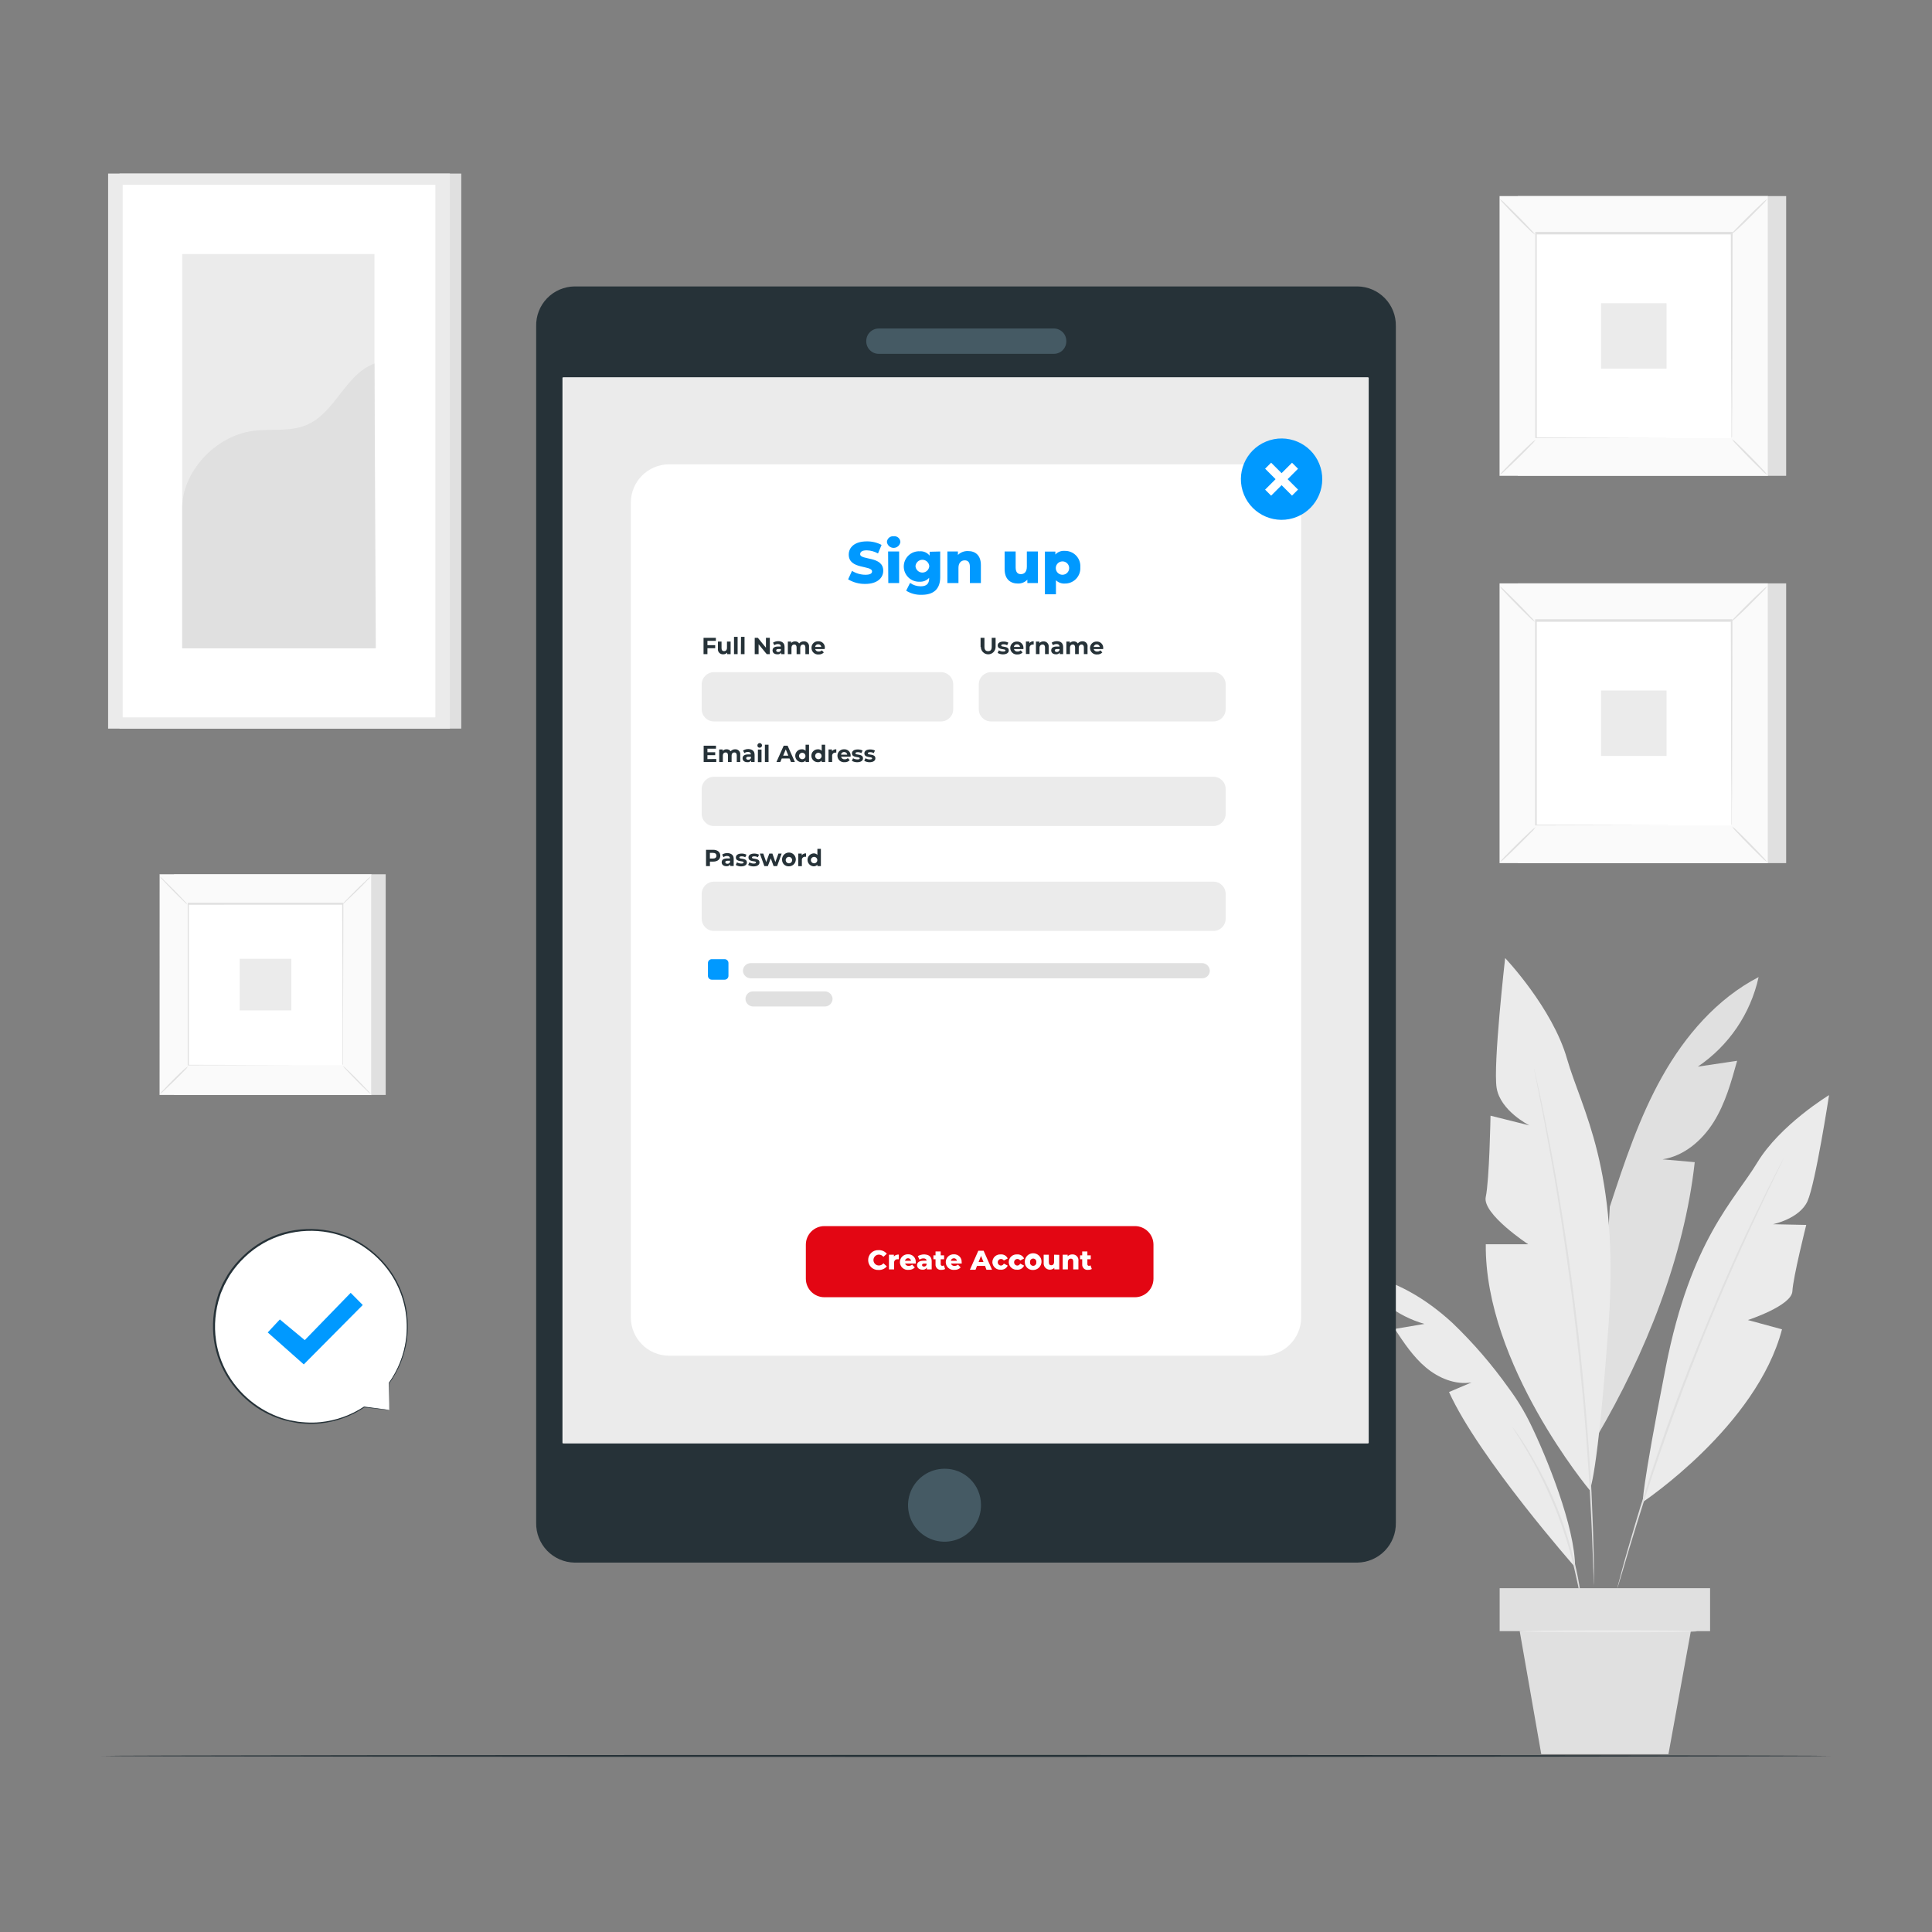 <?xml version="1.0" encoding="UTF-8"?>
<svg id="a" data-name="Layer 1" xmlns="http://www.w3.org/2000/svg" viewBox="0 0 566.929 566.929">
  <rect x="0" y="0" width="566.929" height="566.929" fill="#808080" stroke="none"/>
  <defs>
    <style>
      .b {
        fill: #e30613;
      }

      .b, .c, .d, .e, .f, .g, .h, .i {
        stroke-width: 0px;
      }

      .c {
        fill: #e0e0e0;
      }

      .d {
        fill: #fff;
      }

      .e {
        fill: #09f;
      }

      .f {
        fill: #fafafa;
      }

      .g {
        fill: #263238;
      }

      .h {
        fill: #ebebeb;
      }

      .i {
        fill: #455a64;
      }
    </style>
  </defs>
  <path class="c" d="M524.133,57.538h-78.748v82.088h78.748V57.538Z"/>
  <path class="f" d="M518.797,57.538h-78.748v82.088h78.748V57.538Z"/>
  <path class="c" d="M518.821,139.65h-78.794V57.561h78.794v82.089ZM440.072,139.65h78.668V57.561h-78.668v82.089Z"/>
  <path class="d" d="M508.217,68.563h-57.576v60.016h57.576v-60.016Z"/>
  <path class="c" d="M450.641,128.99c-.407.606-.885,1.161-1.425,1.653-.923.969-2.212,2.28-3.66,3.706-1.448,1.425-2.782,2.702-3.762,3.602-.493.53-1.052.994-1.665,1.38.411-.597.884-1.147,1.414-1.642.923-.969,2.212-2.28,3.671-3.716,1.459-1.437,2.782-2.702,3.762-3.603.499-.524,1.058-.986,1.665-1.379Z"/>
  <path class="c" d="M508.216,128.841c.604.405,1.159.879,1.653,1.414.969.923,2.281,2.212,3.706,3.66,1.425,1.447,2.702,2.782,3.602,3.762.521.505.987,1.063,1.391,1.665-.611-.396-1.167-.872-1.653-1.414-.969-.912-2.281-2.212-3.717-3.66-1.437-1.448-2.702-2.793-3.603-3.774-.525-.493-.988-1.048-1.379-1.653Z"/>
  <path class="c" d="M508.068,68.734c.405-.598.879-1.145,1.414-1.63.912-.969,2.212-2.28,3.659-3.717,1.448-1.437,2.77-2.691,3.763-3.603.492-.53,1.052-.994,1.665-1.379-.402.587-.864,1.129-1.38,1.619-.923.969-2.28,2.28-3.671,3.717-1.39,1.437-2.793,2.702-3.773,3.614-.505.522-1.067.985-1.676,1.38Z"/>
  <path class="c" d="M450.48,68.871c-.624-.397-1.194-.873-1.698-1.414-.969-.923-2.28-2.212-3.705-3.66-1.426-1.448-2.702-2.782-3.603-3.762-.523-.502-.99-1.06-1.391-1.665.603.403,1.154.878,1.642,1.414.98.923,2.28,2.212,3.728,3.671,1.447,1.459,2.702,2.782,3.602,3.762.541.491,1.019,1.046,1.425,1.653Z"/>
  <path class="c" d="M508.068,128.59v-4.367c0-2.85,0-6.989-.068-12.233,0-10.512-.057-25.493-.103-43.427l.217.228h-57.416l.25-.262v60.027l-.217-.217,41.569.103h15.574c.091-.011.183-.011.274,0h-15.7l-41.717.114h-.217v-60.494h57.907v.217c0,17.991-.079,33.063-.103,43.564,0,5.233,0,9.348-.068,12.188v4.002c-.038.193-.1.38-.183.558Z"/>
  <path class="h" d="M489.028,88.971h-19.211v19.211h19.211v-19.211Z"/>
  <path class="c" d="M524.133,171.185h-78.748v82.088h78.748v-82.088Z"/>
  <path class="f" d="M518.797,171.185h-78.748v82.088h78.748v-82.088Z"/>
  <path class="c" d="M518.821,253.297h-78.794v-82.089h78.794v82.089ZM440.072,253.297h78.668v-82.089h-78.668v82.089Z"/>
  <path class="d" d="M508.217,182.222h-57.576v60.016h57.576v-60.016Z"/>
  <path class="c" d="M450.641,242.683c-.407.606-.885,1.161-1.425,1.653-.923.969-2.212,2.281-3.66,3.706-1.448,1.425-2.782,2.702-3.762,3.602-.499.527-1.058.994-1.665,1.391.408-.602.883-1.156,1.414-1.653.923-.969,2.212-2.281,3.671-3.717,1.459-1.437,2.782-2.702,3.762-3.603.499-.523,1.058-.986,1.665-1.379Z"/>
  <path class="c" d="M508.216,242.488c.606.407,1.161.886,1.653,1.425.969.912,2.281,2.212,3.706,3.66,1.425,1.448,2.702,2.782,3.602,3.763.527.498.994,1.057,1.391,1.664-.604-.405-1.159-.879-1.653-1.414-.969-.923-2.281-2.223-3.717-3.671-1.437-1.447-2.702-2.782-3.603-3.773-.525-.494-.988-1.049-1.379-1.653Z"/>
  <path class="c" d="M508.068,182.381c.407-.606.885-1.161,1.425-1.653.912-.969,2.212-2.28,3.66-3.716,1.447-1.437,2.77-2.691,3.762-3.592.499-.527,1.058-.993,1.665-1.39-.408.599-.881,1.15-1.414,1.641-.923.98-2.28,2.28-3.671,3.717-1.391,1.436-2.794,2.713-3.774,3.614-.493.525-1.049.988-1.653,1.38Z"/>
  <path class="c" d="M450.48,182.53c-.621-.401-1.192-.875-1.698-1.414-.969-.923-2.28-2.211-3.705-3.659-1.426-1.448-2.702-2.782-3.603-3.763-.527-.498-.993-1.057-1.391-1.664.603.403,1.154.877,1.642,1.414.98.923,2.28,2.212,3.728,3.671,1.447,1.459,2.702,2.782,3.602,3.762.539.492,1.018,1.047,1.425,1.653Z"/>
  <path class="c" d="M508.068,242.238v-4.367c0-2.851,0-6.978-.069-12.233,0-10.512-.057-25.493-.102-43.416l.217.217h-57.417l.251-.251v60.016l-.217-.217,41.569.114h14.775-14.673l-41.717.114h-.217v-60.495h57.906v.228c0,17.991-.08,33.007-.102,43.552,0,5.233,0,9.361-.069,12.188v4.013c-.022.184-.067.363-.136.536Z"/>
  <path class="h" d="M489.028,202.619h-19.211v19.211h19.211v-19.211Z"/>
  <path class="c" d="M113.177,256.546h-62.114v64.759h62.114v-64.759Z"/>
  <path class="f" d="M108.969,256.546h-62.113v64.759h62.113v-64.759Z"/>
  <path class="c" d="M109.027,321.351h-62.194v-64.828h62.194v64.828ZM46.902,321.351h62.045v-64.793h-62.079l.034,64.793Z"/>
  <path class="d" d="M100.624,265.245h-45.422v47.349h45.422v-47.349Z"/>
  <path class="c" d="M55.202,312.902c-.327.48-.71.92-1.14,1.311-.73.764-1.744,1.801-2.885,2.919-1.14,1.117-2.2,2.132-2.976,2.85-.389.416-.829.78-1.311,1.083.331-.47.713-.902,1.14-1.288.73-.776,1.71-1.848,2.85-2.988,1.14-1.14,2.2-2.132,2.964-2.839.41-.4.866-.753,1.357-1.049Z"/>
  <path class="c" d="M100.624,312.789c.473.331.909.714,1.3,1.14.764.718,1.801,1.744,2.93,2.884,1.129,1.14,2.12,2.189,2.839,2.965.426.395.808.835,1.14,1.311-.482-.32-.919-.704-1.3-1.14-.764-.718-1.801-1.744-2.93-2.884-1.129-1.14-2.132-2.201-2.85-2.976-.428-.385-.807-.822-1.129-1.3Z"/>
  <path class="c" d="M100.498,265.371c.333-.472.715-.908,1.14-1.3.73-.764,1.744-1.801,2.885-2.93,1.14-1.129,2.201-2.12,2.976-2.839.392-.428.832-.811,1.311-1.14-.325.479-.708.915-1.14,1.3-.729.764-1.744,1.802-2.896,2.93-1.152,1.129-2.201,2.132-2.976,2.851-.384.429-.821.809-1.3,1.129Z"/>
  <path class="c" d="M55.076,265.485c-.476-.328-.912-.711-1.3-1.14-.764-.718-1.801-1.744-2.93-2.884-1.129-1.141-2.121-2.189-2.839-2.965-.425-.396-.808-.835-1.14-1.311.481.322.918.705,1.3,1.14.764.729,1.801,1.756,2.93,2.896,1.129,1.14,2.132,2.201,2.85,2.976.43.379.81.812,1.129,1.288Z"/>
  <path class="c" d="M100.498,312.594c-.005-.076-.005-.152,0-.228v-12.872c0-8.289,0-20.1-.091-34.204l.182.183-45.377.011.205-.205v47.349l-.171-.171,32.801.08h11.641-11.527l-32.904.091h-.171v-47.714h45.673v.171c0,14.194-.068,26.04-.091,34.363v12.769c0,.148-.171.376-.171.376Z"/>
  <path class="h" d="M85.484,281.344h-15.152v15.152h15.152v-15.152Z"/>
  <path class="c" d="M516.049,286.714c-12.211,6.328-21.572,17.216-28.298,29.198-6.726,11.983-11.07,25.083-15.369,38.206l-3.762,67.358c14.206-24.17,25.607-52.582,28.686-80.447l-9.452-.832c6.339-.969,11.663-5.564,15.05-11.013,3.386-5.45,5.12-11.721,6.84-17.9l-11.527,1.71c9.097-6.146,15.481-15.556,17.832-26.279Z"/>
  <path class="h" d="M466.467,437.255s-30.84-36.906-30.476-72.136h12.45s-13.533-8.893-12.462-13.875c1.072-4.982,1.402-23.852,1.402-23.852l11.402,2.85s-8.54-4.264-9.612-11.025c-1.071-6.76,2.498-38.08,2.498-38.08,0,0,13.875,14.594,18.151,29.529,4.276,14.935,15.483,32.345,12.199,77.949-3.284,45.605-5.552,48.638-5.552,48.638Z"/>
  <path class="h" d="M482.096,440.733s33.394-22.255,40.816-50.656l-10.01-2.725s12.826-4.184,13.054-8.426c.228-4.241,4.07-19.484,4.07-19.484l-9.783-.205s7.798-1.562,10.148-6.761c2.348-5.199,6.328-31.125,6.328-31.125,0,0-14.354,8.699-21.058,19.781-6.704,11.082-19.53,22.643-26.85,59.982-7.319,37.339-6.715,39.619-6.715,39.619Z"/>
  <path class="c" d="M450.105,313.37c.049.124.083.255.102.388l.274,1.14c.229,1.037.559,2.508.981,4.378.421,1.869.923,4.23,1.471,6.954.547,2.725,1.14,5.792,1.812,9.223,1.323,6.841,2.713,15.027,4.15,24.125,1.436,9.098,2.77,19.143,4.013,29.643,1.243,10.501,2.144,20.659,2.862,29.848.718,9.19,1.254,17.432,1.471,24.421.171,3.477.251,6.636.331,9.395.08,2.759.148,5.153.16,7.103.011,1.95,0,3.42,0,4.481v1.14c.017.132.017.266,0,.399-.014-.133-.014-.266,0-.399,0-.297,0-.684-.057-1.14,0-1.072-.091-2.566-.16-4.492-.068-1.927-.136-4.321-.262-7.092-.125-2.771-.217-5.906-.422-9.384-.331-6.954-.878-15.232-1.585-24.41-.707-9.178-1.71-19.268-2.919-29.826-1.208-10.557-2.611-20.579-3.967-29.643-1.357-9.064-2.748-17.284-4.024-24.125-.593-3.42-1.209-6.521-1.722-9.247-.513-2.725-.969-5.051-1.368-6.966-.4-1.916-.662-3.352-.867-4.401-.091-.479-.16-.855-.217-1.141-.035-.122-.054-.249-.057-.376Z"/>
  <path class="h" d="M462.19,459.852s-28.23-32.015-36.985-51.374l6.613-2.816c-4.789.786-9.703-1.277-13.419-4.401-3.717-3.124-6.442-7.251-9.121-11.299l8.711-1.471c-7.995-2.277-14.812-7.537-19.04-14.697,10.261,1.699,19.587,7.343,27.249,14.4,6.092,5.844,11.62,12.249,16.509,19.132,2.467,3.305,4.617,6.836,6.418,10.546,4.743,9.737,13.078,30.225,13.066,41.98Z"/>
  <path class="c" d="M523.357,339.946c-.025.116-.068.227-.126.331l-.433.935-1.721,3.545c-1.505,3.078-3.649,7.547-6.237,13.1-2.587,5.552-5.598,12.188-8.812,19.621-3.216,7.434-6.59,15.677-9.965,24.388-3.375,8.711-6.385,17.102-9.03,24.741-2.645,7.639-4.88,14.605-6.693,20.454-1.812,5.849-3.238,10.591-4.184,13.886-.479,1.608-.855,2.884-1.14,3.785l-.308.981c-.028.115-.07.226-.125.331.006-.12.029-.239.068-.353.068-.251.148-.582.251-.992.239-.911.581-2.189,1.014-3.808.878-3.318,2.281-8.083,4.002-13.955,1.722-5.871,3.979-12.826,6.568-20.522,2.587-7.696,5.62-16.041,9.041-24.763,3.42-8.722,6.84-16.953,10.022-24.388,3.181-7.433,6.282-14.057,8.927-19.587,2.644-5.53,4.845-9.977,6.418-13.021l1.824-3.5c.193-.376.353-.672.479-.9.125-.228.16-.308.16-.308Z"/>
  <path class="c" d="M464.572,473.568c-.06-.19-.106-.385-.136-.581-.069-.456-.16-1.026-.274-1.699-.217-1.482-.582-3.614-1.14-6.236-.559-2.622-1.243-5.7-2.166-9.121-.923-3.421-2.121-7.092-3.546-10.911-1.425-3.82-3.022-7.354-4.56-10.535-1.54-3.18-3.056-5.963-4.401-8.265-1.345-2.303-2.474-4.15-3.295-5.393-.365-.593-.662-1.072-.912-1.459-.116-.167-.211-.346-.285-.536,0,0,.148.148.388.468l1.003,1.391c.878,1.22,2.063,3.033,3.42,5.313,1.357,2.28,2.942,5.085,4.561,8.243,1.619,3.158,3.158,6.75,4.617,10.569,1.459,3.82,2.588,7.548,3.523,10.968.935,3.42,1.585,6.544,2.041,9.19.456,2.644.764,4.777.912,6.27l.171,1.71c.061.199.088.408.079.615Z"/>
  <path class="c" d="M501.81,466.044h-61.749v12.598h61.749v-12.598Z"/>
  <path class="c" d="M445.943,478.63l6.328,36.119h37.316l6.578-36.119h-50.222Z"/>
  <path class="h" d="M498.024,478.687c0,.171-11.686.307-26.097.307s-26.086-.136-26.086-.307,11.675-.297,26.086-.297,26.097.08,26.097.297Z"/>
  <path class="c" d="M135.352,50.926H35.067v162.877h100.285V50.926Z"/>
  <path class="h" d="M132.011,50.926H31.726v162.877h100.285V50.926Z"/>
  <path class="d" d="M127.746,54.221H36.001v156.276h91.745V54.221Z"/>
  <path class="h" d="M109.881,74.537h-56.413v115.665h56.413v-115.665Z"/>
  <path class="c" d="M53.468,149.261c-.137-10.797,9.771-21.343,20.67-22.802,5.199-.718,10.729.297,15.585-1.653,8.665-3.489,11.401-14.822,20.157-18.151l.4,83.582h-56.812v-40.976Z"/>
  <path class="g" d="M537.153,515.263c0,.16-113.59.296-253.677.296s-253.699-.136-253.699-.296,113.568-.297,253.699-.297,253.677.137,253.677.297Z"/>
  <path class="g" d="M398.343,458.534h-229.757c-3.037-.054-5.928-1.311-8.038-3.496s-3.267-5.119-3.215-8.156V95.725c-.036-1.508.227-3.008.774-4.413.548-1.405,1.369-2.688,2.415-3.774,1.046-1.086,2.298-1.953,3.683-2.552,1.384-.599,2.873-.917,4.381-.936h229.757c1.505.019,2.991.336,4.374.933,1.381.597,2.632,1.461,3.678,2.543,1.046,1.082,1.867,2.361,2.417,3.762.55,1.401.816,2.898.785,4.402v351.157c.03,1.507-.237,3.004-.787,4.407-.549,1.403-1.37,2.684-2.415,3.769-1.046,1.086-2.294,1.955-3.676,2.557-1.381.602-2.869.926-4.375.952Z"/>
  <path class="i" d="M287.866,441.501c.038,2.125-.557,4.213-1.709,5.999-1.153,1.785-2.812,3.188-4.764,4.028-1.952.84-4.111,1.08-6.2.689-2.09-.391-4.015-1.395-5.532-2.884-1.517-1.489-2.556-3.396-2.985-5.478-.429-2.082-.229-4.244.576-6.212.804-1.968,2.176-3.651,3.94-4.836s3.841-1.818,5.967-1.819c1.393-.013,2.776.248,4.069.769,1.292.521,2.469,1.292,3.463,2.268.995.977,1.787,2.139,2.331,3.422.545,1.282.831,2.66.843,4.054Z"/>
  <path class="i" d="M309.311,103.831h-51.522c-.968-.018-1.89-.419-2.563-1.116-.674-.697-1.043-1.632-1.028-2.601-.015-.969.354-1.904,1.028-2.601.673-.697,1.595-1.098,2.563-1.116h51.522c.968.018,1.89.419,2.563,1.116.674.697,1.043,1.632,1.028,2.601.016.969-.354,1.904-1.028,2.601-.673.697-1.595,1.098-2.563,1.116Z"/>
  <path class="d" d="M401.421,110.763h-236.358v312.746h236.358V110.763Z"/>
  <path class="h" d="M401.637,110.763h-236.358v312.746h236.358V110.763Z"/>
  <path class="d" d="M370.57,136.256h-174.21c-6.209,0-11.242,5.033-11.242,11.241v239.083c0,6.209,5.033,11.242,11.242,11.242h174.21c6.209,0,11.241-5.033,11.241-11.242v-239.083c0-6.208-5.032-11.241-11.241-11.241Z"/>
  <path class="e" d="M248.874,170.004l1.14-2.486c1.181.736,2.542,1.131,3.933,1.14,1.402,0,1.95-.388,1.95-.969,0-1.893-6.84-.513-6.84-4.948,0-2.144,1.744-3.877,5.29-3.877,1.512-.026,3.006.331,4.344,1.037l-1.049,2.509c-1.009-.576-2.145-.893-3.306-.923-1.414,0-1.927.478-1.927,1.14,0,1.824,6.772.456,6.772,4.856,0,2.087-1.744,3.865-5.29,3.865-1.765.031-3.503-.435-5.016-1.345Z"/>
  <path class="e" d="M260.252,159.081c.008-.245.067-.486.172-.708.105-.222.255-.42.44-.581.185-.161.401-.283.635-.357.235-.074.481-.1.726-.074.242-.032.489-.013.723.056.235.069.452.186.639.344.187.157.339.352.446.573.106.22.166.46.175.704-.063.48-.298.92-.663,1.239-.363.319-.831.495-1.315.495-.483,0-.951-.176-1.315-.495-.363-.319-.599-.759-.663-1.239v.045ZM260.605,161.829h3.238v9.258h-3.181l-.057-9.258Z"/>
  <path class="e" d="M275.893,161.829v7.559c0,3.5-1.972,5.153-5.427,5.153-1.607.062-3.195-.358-4.56-1.208l1.14-2.28c.911.65,2.004.997,3.124.992,1.744,0,2.474-.787,2.474-2.28v-.205c-.345.382-.771.681-1.246.878s-.988.286-1.501.262c-.606.031-1.21-.062-1.779-.273-.568-.211-1.088-.534-1.527-.952s-.788-.92-1.028-1.477-.362-1.157-.362-1.762.123-1.205.362-1.762c.239-.557.588-1.059,1.028-1.477s.959-.741,1.527-.952c.568-.211,1.173-.304,1.779-.273.55-.042,1.103.052,1.608.275.505.223.947.567,1.288,1.002v-1.14l3.101-.08ZM272.69,166.139c-.038-.51-.268-.988-.643-1.336-.376-.348-.869-.542-1.381-.542s-1.004.193-1.38.542c-.376.348-.605.825-.644,1.336.039.51.268.987.644,1.336.376.348.868.541,1.38.541s1.005-.193,1.381-.541c.375-.348.605-.825.643-1.336Z"/>
  <path class="e" d="M287.832,165.797v5.29h-3.227v-4.766c0-1.333-.57-1.893-1.516-1.893-.947,0-1.836.65-1.836,2.178v4.481h-3.249v-9.258h3.09v1.015c.386-.382.846-.68,1.352-.876.506-.196,1.047-.286,1.589-.264,2.144-.023,3.797,1.22,3.797,4.093Z"/>
  <path class="e" d="M304.557,161.829v9.258h-3.09v-.992c-.352.372-.779.666-1.252.863-.474.196-.983.291-1.495.277-2.28,0-3.922-1.3-3.922-4.23v-5.176h3.238v4.641c0,1.436.57,2.007,1.54,2.007.968,0,1.744-.639,1.744-2.189v-4.458h3.238Z"/>
  <path class="e" d="M317.007,166.458c.041.62-.047,1.241-.259,1.825-.212.584-.543,1.118-.971,1.567s-.947.804-1.52,1.043c-.573.239-1.19.355-1.811.343-.474.027-.95-.045-1.396-.211-.446-.167-.852-.425-1.192-.758v4.127h-3.238v-12.542h3.066v.867c.345-.375.771-.666,1.245-.852.474-.186.984-.261,1.492-.22.626-.017,1.248.099,1.827.338s1.1.597,1.533,1.05c.432.454.764.992.974,1.582.211.59.296,1.217.25,1.841ZM313.723,166.458c-.046-.375-.2-.729-.442-1.019-.243-.29-.564-.504-.925-.615-.361-.112-.747-.116-1.111-.013-.363.102-.69.307-.94.591-.25.283-.412.633-.468,1.007-.056.374-.002.756.154,1.1.157.344.409.636.727.84.319.205.689.312,1.067.31.277-.001.551-.061.803-.175.253-.115.477-.281.661-.489.183-.208.32-.452.402-.717.082-.265.106-.544.073-.819Z"/>
  <path class="g" d="M207.589,188.052v1.265h2.28v.89h-2.28v1.744h-1.14v-4.788h3.614v.889h-2.474Z"/>
  <path class="g" d="M214.396,188.269v3.683h-1.015v-.445c-.145.158-.321.283-.517.368-.196.085-.409.126-.623.122-.219.019-.439-.011-.644-.088-.205-.078-.39-.2-.541-.359s-.265-.35-.332-.558c-.067-.209-.086-.43-.056-.648v-2.075h1.06v1.916c0,.615.274.889.753.889s.844-.308.844-.992v-1.813h1.072Z"/>
  <path class="g" d="M215.388,186.877h1.061v5.074h-1.061v-5.074Z"/>
  <path class="g" d="M217.44,186.877h1.037v5.074h-1.072l.035-5.074Z"/>
  <path class="g" d="M225.9,187.163v4.788h-.912l-2.383-2.908v2.908h-1.14v-4.788h.923l2.372,2.907v-2.907h1.14Z"/>
  <path class="g" d="M230.221,189.842v2.109h-1.004v-.468c-.119.187-.291.336-.493.426-.202.091-.427.121-.647.087-.867,0-1.379-.479-1.379-1.14,0-.662.467-1.14,1.585-1.14h.844c0-.457-.274-.73-.844-.73-.381,0-.752.12-1.061.342l-.388-.741c.477-.301,1.032-.456,1.597-.445,1.14.035,1.79.593,1.79,1.699ZM229.149,190.788v-.331h-.729c-.502,0-.65.183-.65.422s.217.445.593.445c.172.011.343-.036.485-.133.142-.097.248-.239.301-.403Z"/>
  <path class="g" d="M237.404,189.842v2.109h-1.072v-1.95c0-.593-.262-.867-.696-.867s-.809.308-.809.969v1.847h-1.072v-1.95c0-.593-.25-.867-.696-.867-.445,0-.809.308-.809.969v1.847h-1.061v-3.683h.969v.422c.144-.158.32-.283.517-.365.197-.083.409-.122.623-.114.237-.015.473.033.686.139.212.106.392.266.522.465.162-.196.366-.352.597-.457.231-.105.483-.155.737-.148.217-.023.436.003.641.078.205.075.39.196.541.353.151.157.263.347.329.555.066.208.083.428.051.644Z"/>
  <path class="g" d="M241.986,190.457h-2.782c.056.229.194.428.387.562.193.135.428.194.662.168.17.007.34-.02.498-.081.159-.061.304-.154.425-.273l.57.616c-.194.203-.431.362-.693.464-.262.103-.543.146-.824.129-.265.027-.533-.002-.785-.085-.253-.083-.486-.217-.684-.396-.198-.178-.356-.397-.465-.639-.108-.244-.164-.507-.164-.773-.016-.266.026-.532.122-.781.096-.249.244-.474.434-.66.19-.187.417-.331.668-.423.25-.091.517-.128.782-.109.254-.013.508.028.745.118.238.091.454.231.634.41.18.179.321.394.414.631.092.237.134.49.122.744-.046.126-.068.24-.068.376ZM239.193,189.831h1.813c-.029-.219-.138-.419-.307-.56-.169-.142-.385-.214-.605-.204-.212-.012-.42.056-.587.187-.166.133-.277.322-.314.531v.046Z"/>
  <path class="g" d="M210.189,222.711v.89h-3.705v-4.789h3.614v.89h-2.509v1.037h2.281v.867h-2.281v1.14l2.599-.035Z"/>
  <path class="g" d="M217.213,221.492v2.109h-1.015v-1.938c0-.593-.274-.867-.707-.867s-.809.307-.809.957v1.848h-1.06v-1.938c0-.593-.262-.867-.707-.867-.445,0-.798.307-.798.957v1.848h-1.072v-3.683h1.015v.433c.144-.157.321-.281.517-.363.197-.082.409-.122.623-.115.235-.013.47.035.681.139.211.104.393.26.527.454.161-.193.363-.346.593-.45.229-.103.479-.151.73-.143.21-.013.42.022.615.1.195.079.369.201.511.356.142.155.248.34.31.541.061.201.077.413.046.621Z"/>
  <path class="g" d="M221.43,221.503v2.098h-1.003v-.457c-.125.181-.298.325-.498.416-.201.09-.423.124-.642.097-.867,0-1.38-.479-1.38-1.14,0-.662.468-1.14,1.585-1.14h.843c0-.468-.274-.73-.843-.73-.382-.006-.755.115-1.061.342l-.388-.741c.474-.307,1.031-.462,1.596-.445,1.118.068,1.79.581,1.79,1.698ZM220.359,222.438v-.376h-.741c-.501,0-.65.183-.65.433,0,.251.217.445.593.445.169.015.34-.025.484-.116.144-.091.254-.226.314-.386Z"/>
  <path class="g" d="M222.263,218.812c-.016-.136.01-.273.073-.394.064-.121.163-.219.284-.283.121-.063.259-.087.395-.07.136.017.263.076.364.167.102.091.174.211.205.344.032.133.022.273-.027.4-.05.127-.136.237-.25.313-.113.076-.247.117-.385.115-.083.008-.166-.002-.246-.028-.08-.026-.152-.068-.214-.124-.062-.056-.112-.124-.146-.199-.035-.076-.053-.159-.055-.242ZM222.4,219.952h1.06v3.683h-1.06v-3.683Z"/>
  <path class="g" d="M224.452,218.527h1.071v5.074h-1.071v-5.074Z"/>
  <path class="g" d="M231.68,222.575h-2.28l-.422,1.026h-1.14l2.132-4.789h1.14l2.143,4.789h-1.14l-.433-1.026ZM231.327,221.731l-.753-1.824-.764,1.824h1.516Z"/>
  <path class="g" d="M237.403,218.527v5.074h-1.014v-.422c-.142.16-.319.286-.516.368-.197.083-.41.121-.624.111-.502,0-.983-.199-1.339-.555-.354-.354-.554-.837-.554-1.338,0-.502.199-.983.554-1.339.355-.354.837-.554,1.339-.554.211-.019.424.012.621.088.198.077.376.199.519.356v-1.79h1.014ZM236.354,221.766c-.013-.184-.08-.36-.193-.507-.112-.146-.265-.257-.439-.318-.174-.061-.363-.07-.542-.025-.179.045-.341.141-.466.277-.125.136-.208.305-.238.487-.03.182-.006.369.069.537.075.169.198.312.353.412.155.1.336.152.521.15.13.002.259-.022.379-.074.12-.051.227-.127.316-.223.088-.096.155-.209.196-.333.042-.124.056-.254.043-.384Z"/>
  <path class="g" d="M242.135,218.527v5.074h-1.015v-.422c-.142.16-.319.286-.516.368-.197.083-.411.121-.624.111-.502,0-.983-.199-1.338-.555-.355-.354-.555-.837-.555-1.338,0-.502.199-.983.555-1.339.354-.354.836-.554,1.338-.554.211-.017.423.014.621.091.197.076.375.198.519.353v-1.79h1.015ZM241.086,221.766c-.013-.184-.081-.36-.193-.507-.112-.146-.265-.257-.439-.318-.175-.061-.363-.07-.542-.025-.179.045-.341.141-.466.277-.125.136-.208.305-.238.487-.03.182-.006.369.068.537.075.169.198.312.353.412.155.1.337.152.521.15.13.002.26-.022.379-.074.12-.051.228-.127.316-.223.088-.096.155-.209.196-.333.041-.124.056-.254.043-.384Z"/>
  <path class="g" d="M245.408,219.873v.98h-.24c-.136-.013-.274.004-.402.052-.128.047-.244.124-.338.223-.094.099-.166.218-.207.348-.042.13-.053.268-.034.404v1.733h-1.06v-3.683h1.014v.49c.152-.186.345-.333.566-.428.22-.096.46-.136.7-.119Z"/>
  <path class="g" d="M249.592,222.062h-2.782c.056.229.193.43.386.567.193.136.428.198.663.175.169.008.34-.019.498-.08.159-.061.304-.154.425-.273l.57.615c-.194.203-.43.362-.693.465-.262.102-.543.146-.824.128-.265.027-.532-.002-.785-.085-.253-.083-.486-.217-.684-.396-.198-.178-.356-.397-.464-.639-.109-.244-.164-.507-.165-.773-.003-.256.046-.509.144-.744.098-.236.244-.449.427-.626.184-.178.402-.316.641-.406s.494-.13.75-.117c.254-.015.509.024.747.115.238.09.455.229.636.409.181.18.322.396.413.633.092.238.133.492.119.747-.002.095-.01.19-.022.285ZM246.798,221.446h1.812c-.025-.219-.132-.42-.299-.563-.166-.144-.382-.22-.601-.212-.223-.013-.442.06-.612.205-.17.145-.277.348-.301.57Z"/>
  <path class="g" d="M249.968,223.259l.353-.764c.392.228.836.349,1.288.354.49,0,.672-.125.672-.331,0-.604-2.28,0-2.28-1.459,0-.696.627-1.14,1.699-1.14.494-.011.983.099,1.425.319l-.365.753c-.322-.185-.689-.28-1.06-.274-.479,0-.684.16-.684.343,0,.639,2.223,0,2.223,1.471,0,.684-.639,1.14-1.733,1.14-.54-.002-1.07-.143-1.539-.411Z"/>
  <path class="g" d="M253.605,223.259l.354-.764c.388.226.828.348,1.276.354.49,0,.684-.125.684-.331,0-.604-2.28,0-2.28-1.459,0-.696.627-1.14,1.698-1.14.49-.011.976.099,1.414.319l-.353.753c-.324-.182-.689-.277-1.061-.274-.479,0-.684.16-.684.343,0,.639,2.223,0,2.223,1.471,0,.684-.639,1.14-1.733,1.14-.54-.002-1.07-.143-1.54-.411Z"/>
  <path class="g" d="M211.364,251.1c0,1.072-.809,1.733-2.087,1.733h-.957v1.323h-1.14v-4.789h2.063c1.311,0,2.12.662,2.12,1.733ZM210.224,251.1c0-.524-.342-.832-1.015-.832h-.9v1.665h.9c.684,0,1.026-.308,1.026-.833h-.011Z"/>
  <path class="g" d="M215.297,252.024v2.097h-1.004v-.456c-.125.181-.298.325-.498.415-.201.091-.423.124-.642.097-.867,0-1.379-.478-1.379-1.14,0-.661.456-1.14,1.585-1.14h.844c0-.456-.274-.718-.844-.718-.382-.007-.755.113-1.061.342l-.388-.753c.474-.299,1.025-.454,1.585-.445,1.152.091,1.802.616,1.802,1.699ZM214.225,252.959v-.376h-.73c-.501,0-.661.182-.661.433s.228.445.604.445c.163.012.327-.026.467-.109.141-.084.253-.208.32-.357v-.035Z"/>
  <path class="g" d="M215.9,253.814l.354-.764c.388.226.828.348,1.277.353.501,0,.684-.125.684-.331,0-.604-2.28,0-2.28-1.459,0-.696.627-1.14,1.698-1.14.492-.008.977.106,1.414.331l-.354.753c-.323-.184-.689-.278-1.061-.274-.478,0-.684.148-.684.342,0,.627,2.223,0,2.223,1.471,0,.684-.639,1.141-1.733,1.141-.541-.006-1.071-.151-1.54-.422Z"/>
  <path class="g" d="M219.539,253.814l.354-.764c.387.227.828.349,1.276.353.49,0,.673-.125.673-.331,0-.604-2.212,0-2.212-1.459,0-.696.627-1.14,1.698-1.14.491-.005.976.108,1.414.331l-.353.753c-.324-.182-.69-.276-1.061-.274-.479,0-.684.148-.684.342,0,.627,2.224,0,2.224,1.471,0,.684-.639,1.14-1.745,1.14-.556.003-1.103-.142-1.585-.422Z"/>
  <path class="g" d="M229.366,250.474l-1.333,3.683h-1.026l-.833-2.28-.855,2.28h-1.026l-1.323-3.683h1.004l.867,2.497.9-2.497h.912l.867,2.497.901-2.497h.946Z"/>
  <path class="g" d="M229.492,252.32c-.025-.403.071-.805.277-1.154.206-.348.511-.626.877-.797.366-.172.775-.231,1.175-.168.4.064.77.245,1.065.522.295.277.5.636.589,1.03.088.394.056.806-.092,1.183-.148.376-.406.699-.74.926-.334.228-.729.35-1.133.351-.259.017-.519-.019-.763-.106-.244-.088-.468-.224-.657-.402-.189-.177-.34-.392-.442-.63-.103-.238-.156-.495-.155-.755ZM232.445,252.32c-.013-.184-.08-.361-.193-.507-.112-.147-.265-.257-.439-.318-.174-.061-.362-.07-.541-.025-.179.044-.342.141-.466.277-.125.136-.208.305-.238.487-.03.182-.006.369.069.538s.198.312.353.411c.155.1.337.152.521.151.13,0,.258-.026.377-.078.119-.052.226-.128.314-.223.088-.096.155-.208.197-.331s.058-.253.046-.382Z"/>
  <path class="g" d="M236.526,250.417v.992h-.239c-.136-.014-.274.004-.402.051-.128.048-.244.124-.339.223-.094.099-.165.218-.207.348-.041.13-.053.268-.033.403v1.733h-1.061v-3.683h1.015v.491c.15-.189.344-.338.564-.435.22-.097.461-.14.701-.124Z"/>
  <path class="g" d="M240.881,249.082v5.074h-1.026v-.422c-.142.161-.317.288-.515.371-.197.083-.411.12-.625.108-.478-.037-.924-.253-1.25-.605-.325-.351-.507-.814-.507-1.293,0-.48.181-.942.507-1.294.326-.351.772-.567,1.25-.605.211-.015.423.017.62.094.198.077.375.197.52.351v-1.779h1.026ZM239.833,252.32c-.013-.184-.08-.36-.193-.507-.112-.147-.265-.257-.439-.318-.175-.061-.363-.07-.542-.025-.179.045-.341.141-.466.277-.125.136-.208.305-.238.487-.03.182-.006.369.069.538s.197.312.352.411c.155.1.337.152.521.151.13.001.259-.026.378-.078.118-.052.226-.128.313-.223.088-.095.155-.208.197-.331.042-.122.058-.253.047-.382Z"/>
  <path class="b" d="M333.026,359.789h-91.106c-3.01,0-5.45,2.44-5.45,5.449v9.976c0,3.01,2.44,5.45,5.45,5.45h91.106c3.01,0,5.45-2.44,5.45-5.45v-9.976c0-3.01-2.44-5.449-5.45-5.449Z"/>
  <path class="d" d="M254.757,369.753c-.004-.397.073-.79.229-1.155.154-.365.383-.694.671-.967.288-.273.629-.483,1.001-.619.373-.135.77-.192,1.166-.166.456-.023.911.061,1.328.245.418.184.787.463,1.078.816l-1.004.9c-.156-.202-.356-.366-.585-.479-.229-.113-.481-.171-.737-.171-.423,0-.83.168-1.129.468-.299.299-.468.705-.468,1.129,0,.423.169.829.468,1.128.299.3.705.468,1.129.468.256.001.507-.058.737-.171.229-.112.429-.277.585-.479l1.004.912c-.293.348-.663.624-1.08.806-.417.182-.871.265-1.326.242-.396.025-.792-.032-1.166-.166-.372-.136-.714-.345-1.001-.618-.288-.273-.516-.603-.671-.968-.155-.365-.233-.758-.229-1.154Z"/>
  <path class="d" d="M263.753,368.146v1.368h-.343c-.143-.015-.287.002-.423.051-.135.05-.257.128-.357.232-.1.103-.175.228-.22.365-.044.136-.057.282-.037.424v1.915h-1.516v-4.321h1.448v.513c.184-.196.41-.346.66-.441.251-.095.52-.131.788-.106Z"/>
  <path class="d" d="M268.734,370.767h-3.147c.072.221.217.411.413.537.195.127.427.183.659.158.367.011.724-.124.992-.376l.798.832c-.239.244-.528.433-.846.555-.319.122-.66.174-1.001.152-.32.035-.644.002-.95-.096-.307-.099-.588-.262-.828-.477s-.429-.479-.56-.774c-.13-.294-.196-.612-.194-.935,0-.307.061-.611.182-.894.12-.283.296-.538.518-.751.221-.213.483-.379.771-.488.288-.109.594-.159.901-.147.304-.017.608.032.892.14s.542.277.757.492c.215.215.382.473.491.757.109.284.157.588.14.891.035.16.023.308.011.422ZM265.565,369.969h1.779c-.035-.211-.142-.403-.305-.542-.163-.139-.37-.216-.585-.216-.214,0-.421.076-.584.216-.163.139-.271.331-.305.542Z"/>
  <path class="d" d="M273.397,370.141v2.36h-1.414v-.558c-.128.219-.317.395-.543.508-.227.113-.481.159-.733.13-1.037,0-1.608-.593-1.608-1.334,0-.741.582-1.3,1.916-1.3h.867c0-.433-.319-.684-.912-.684-.411.001-.81.133-1.14.376l-.513-1.038c.578-.336,1.236-.509,1.904-.501,1.369.046,2.178.673,2.178,2.041ZM271.881,371.156v-.376h-.65c-.491,0-.662.182-.662.445s.205.433.559.433c.163.011.325-.032.462-.123.136-.091.238-.224.291-.379Z"/>
  <path class="d" d="M277.342,372.375c-.324.179-.69.265-1.061.251-.229.035-.465.018-.687-.05-.223-.069-.426-.188-.595-.347-.169-.16-.3-.356-.382-.573-.082-.217-.113-.451-.091-.683v-1.459h-.627v-1.14h.627v-1.14h1.516v1.14h.992v1.14h-.992v1.437c-.006.064.001.127.021.188.019.061.052.117.095.164.043.047.096.085.154.111.059.025.121.038.185.038.166-.002.328-.05.468-.137l.376,1.061Z"/>
  <path class="d" d="M282.199,370.767h-3.147c.068.222.211.412.404.54.194.127.426.182.656.156.367.011.724-.124.992-.376l.797.832c-.236.244-.523.433-.84.555-.316.122-.656.174-.995.152-.32.037-.645.005-.953-.092-.308-.098-.591-.26-.832-.476-.24-.215-.432-.48-.562-.775-.131-.295-.197-.615-.196-.938,0-.308.062-.613.183-.896.121-.284.298-.54.521-.753.223-.213.486-.379.775-.487.289-.108.597-.157.904-.143.304-.017.608.032.892.14s.542.277.757.492c.215.215.383.473.492.757s.157.588.14.891c.034.16.011.308.011.422ZM279.017,369.969h1.779c-.029-.212-.136-.406-.301-.543-.164-.137-.375-.208-.589-.197-.213-.008-.422.063-.586.2-.164.136-.272.329-.303.54Z"/>
  <path class="d" d="M289.052,371.463h-2.36l-.433,1.14h-1.653l2.474-5.586h1.551l2.474,5.586h-1.642l-.41-1.14ZM288.595,370.323l-.718-1.79-.718,1.79h1.436Z"/>
  <path class="d" d="M291.206,370.38c-.001-.316.064-.63.19-.92.127-.29.312-.551.545-.765.232-.214.507-.378.806-.48.3-.103.617-.142.932-.115.42-.035.842.061,1.205.276.363.215.651.537.824.921l-1.14.593c-.088-.142-.212-.258-.359-.338-.147-.079-.313-.12-.48-.117s-.331.049-.474.134c-.145.085-.264.205-.348.35-.083.145-.128.31-.13.477-.002.167.041.332.122.478.081.146.199.269.341.356.142.088.306.136.473.142.184-.004.362-.061.513-.164.152-.103.271-.248.341-.417l1.14.593c-.172.385-.461.707-.824.921-.363.214-.785.31-1.205.276-.309.026-.62-.011-.914-.108-.294-.097-.565-.254-.797-.46s-.418-.457-.55-.738c-.131-.28-.204-.585-.214-.895Z"/>
  <path class="d" d="M296.007,370.38c-.002-.316.063-.63.19-.92.127-.29.313-.551.545-.765.232-.214.507-.378.807-.48.299-.103.617-.142.932-.115.42-.035.842.061,1.205.276.363.215.651.537.825.921l-1.14.593c-.089-.142-.213-.258-.36-.338-.147-.079-.312-.12-.479-.117-.168.003-.331.049-.475.134-.144.085-.264.205-.348.35-.083.145-.128.31-.129.477-.002.167.041.332.121.478s.199.269.341.356c.143.088.306.136.473.142.184-.004.362-.061.514-.164.151-.103.27-.248.341-.417l1.14.593c-.173.385-.461.707-.825.921-.363.214-.785.31-1.205.276-.309.026-.619-.011-.914-.108-.294-.097-.565-.254-.796-.46-.232-.206-.419-.457-.55-.738-.131-.28-.204-.585-.214-.895Z"/>
  <path class="d" d="M300.727,370.38c-.035-.49.08-.98.327-1.405.248-.425.618-.766,1.061-.978.444-.212.941-.286,1.427-.211.486.075.939.294,1.299.629.36.335.612.771.72,1.25.109.479.072.98-.107,1.438-.18.458-.492.852-.899,1.129-.406.278-.886.427-1.378.428-.313.024-.629-.018-.925-.121-.297-.104-.569-.268-.799-.483-.23-.214-.414-.474-.539-.761-.125-.289-.19-.6-.188-.914ZM304.09,370.38c.021-.132.013-.267-.023-.395-.037-.128-.1-.247-.187-.349-.087-.101-.194-.183-.316-.239-.121-.055-.253-.085-.387-.085s-.265.029-.387.085c-.121.056-.229.138-.316.239-.087.102-.151.221-.187.349-.036.128-.044.263-.023.395-.021.132-.013.267.023.396.036.128.1.247.187.348.087.102.194.184.316.239.121.056.253.085.387.085s.265-.029.387-.085c.121-.056.229-.137.316-.239.086-.101.15-.22.187-.348.036-.129.044-.264.023-.396Z"/>
  <path class="d" d="M310.828,368.225v4.276h-1.448v-.456c-.266.265-.606.441-.976.506-.369.065-.75.015-1.09-.142-.34-.158-.624-.416-.813-.74-.19-.324-.274-.698-.245-1.072v-2.417h1.516v2.166c0,.673.262.935.719.935.456,0,.821-.297.821-1.026v-2.075l1.516.046Z"/>
  <path class="d" d="M316.449,370.073v2.428h-1.516v-2.28c0-.627-.274-.889-.707-.889s-.867.308-.867,1.026v2.143h-1.516v-4.32h1.447v.467c.178-.181.391-.324.627-.417.235-.094.488-.139.742-.13.256-.017.511.024.749.119.238.096.451.244.623.434.172.19.299.416.372.662.072.246.088.504.046.758Z"/>
  <path class="d" d="M320.382,372.375c-.324.18-.69.267-1.061.251-.229.035-.465.018-.687-.05-.223-.069-.426-.188-.595-.347-.169-.16-.3-.356-.382-.573-.082-.217-.113-.451-.091-.683v-1.459h-.627v-1.14h.627v-1.14h1.516v1.14h.992v1.14h-.992v1.437c-.007.064.001.127.021.188.019.061.052.117.095.164.043.047.096.085.154.111.059.025.121.038.185.038.166-.002.328-.05.468-.137l.376,1.061Z"/>
  <path class="g" d="M287.739,189.842v-2.679h1.14v2.633c0,.912.4,1.288,1.072,1.288.673,0,1.061-.376,1.061-1.288v-2.633h1.14v2.679c0,.575-.229,1.126-.635,1.532-.406.406-.957.634-1.531.634-.575,0-1.126-.228-1.532-.634-.406-.406-.634-.957-.634-1.532h-.08Z"/>
  <path class="g" d="M292.745,191.597l.354-.764c.385.234.827.357,1.276.354.49,0,.673-.125.673-.331,0-.604-2.281,0-2.281-1.459,0-.696.639-1.14,1.71-1.14.49-.009.975.1,1.414.319l-.353.764c-.324-.182-.69-.277-1.061-.274-.479,0-.684.148-.684.342,0,.627,2.223,0,2.223,1.471,0,.684-.638,1.14-1.744,1.14-.537-.006-1.064-.151-1.528-.422Z"/>
  <path class="g" d="M300.315,190.457h-2.782c.057.229.195.428.388.562.193.135.428.194.662.168.17.007.34-.02.498-.081.159-.061.304-.154.425-.273l.57.616c-.196.204-.434.363-.698.466-.264.103-.547.146-.83.127-.265.025-.531-.005-.783-.088-.253-.083-.485-.218-.682-.397-.197-.178-.355-.395-.464-.637-.109-.243-.166-.505-.169-.77-.002-.255.049-.507.148-.743.098-.235.244-.447.427-.624.184-.177.401-.315.639-.405.238-.091.492-.132.747-.121.253-.013.507.027.745.118.238.091.454.23.634.409.18.179.321.394.413.631.093.238.134.491.123.745,0,.046-.011.16-.011.296ZM297.51,189.831h1.813c-.026-.217-.133-.417-.301-.559-.167-.142-.382-.215-.6-.205-.214-.012-.424.055-.592.187-.168.132-.282.322-.32.531v.046Z"/>
  <path class="g" d="M303.326,188.177v.98h-.239c-.135-.011-.271.007-.398.056-.127.048-.241.124-.334.223-.094.098-.163.217-.204.346-.041.129-.052.266-.033.4v1.733h-1.072v-3.671h1.015v.478c.151-.186.345-.333.566-.428.22-.095.46-.136.699-.119Z"/>
  <path class="g" d="M307.726,189.842v2.098h-1.072v-1.938c0-.593-.274-.867-.741-.867-.468,0-.878.319-.878.992v1.813h-1.049v-3.671h1.015v.433c.157-.163.348-.29.558-.375.211-.085.435-.124.662-.115.211-.011.423.026.618.106.196.08.371.202.515.357.143.155.251.34.315.542.065.202.084.414.057.624Z"/>
  <path class="g" d="M311.968,189.842v2.098h-.992v-.457c-.125.181-.298.325-.498.416-.201.09-.423.124-.642.097-.855,0-1.368-.479-1.368-1.14s.456-1.14,1.573-1.14h.855c0-.457-.274-.73-.855-.73-.381.002-.751.121-1.061.343l-.376-.741c.472-.303,1.024-.458,1.585-.445,1.106.034,1.779.593,1.779,1.698ZM310.908,190.777v-.319h-.741c-.49,0-.65.183-.65.422,0,.24.228.445.604.445.169.004.335-.048.473-.147.137-.098.24-.238.291-.4h.023Z"/>
  <path class="g" d="M319.128,189.842v2.098h-1.072v-1.938c0-.593-.262-.867-.696-.867s-.809.308-.809.969v1.836h-1.071v-1.938c0-.593-.251-.867-.696-.867s-.809.308-.809.969v1.836h-1.061v-3.671h1.015v.422c.145-.157.321-.282.518-.364.196-.083.408-.122.622-.115.237-.013.473.035.685.141.212.106.392.265.523.463.164-.21.376-.378.618-.489.241-.111.507-.163.773-.15.212-.008.423.032.618.115.195.083.369.21.509.369.139.159.242.348.3.552.058.204.069.418.033.627Z"/>
  <path class="g" d="M323.711,190.457h-2.782c.056.229.194.428.387.562.193.135.428.194.662.168.17.008.34-.019.499-.08.159-.061.304-.154.424-.274l.57.616c-.194.203-.431.362-.693.464-.262.103-.543.147-.824.129-.265.025-.531-.005-.784-.088-.252-.083-.484-.218-.681-.397-.198-.178-.356-.395-.465-.637-.109-.243-.166-.505-.168-.77-.002-.255.048-.507.147-.743.099-.235.244-.447.428-.624.183-.177.401-.315.639-.405.238-.091.492-.132.747-.121.254-.013.508.027.746.118.237.091.453.23.633.409s.322.394.414.631c.092.238.134.491.123.745-.002.099-.01.198-.023.296ZM320.918,189.831h1.812c-.041-.211-.154-.4-.319-.536-.166-.136-.372-.211-.587-.211s-.422.074-.588.211c-.165.136-.278.325-.319.536Z"/>
  <path class="h" d="M276.133,197.242h-66.64c-1.977,0-3.58,1.603-3.58,3.58v7.297c0,1.977,1.603,3.58,3.58,3.58h66.64c1.977,0,3.58-1.603,3.58-3.58v-7.297c0-1.977-1.603-3.58-3.58-3.58Z"/>
  <path class="h" d="M356.079,227.934h-146.585c-1.977,0-3.58,1.603-3.58,3.58v7.297c0,1.977,1.603,3.58,3.58,3.58h146.585c1.977,0,3.58-1.603,3.58-3.58v-7.297c0-1.977-1.603-3.58-3.58-3.58Z"/>
  <path class="h" d="M356.079,258.716h-146.585c-1.977,0-3.58,1.603-3.58,3.58v7.297c0,1.977,1.603,3.58,3.58,3.58h146.585c1.977,0,3.58-1.603,3.58-3.58v-7.297c0-1.977-1.603-3.58-3.58-3.58Z"/>
  <path class="h" d="M356.079,197.242h-65.283c-1.977,0-3.58,1.603-3.58,3.58v7.297c0,1.977,1.603,3.58,3.58,3.58h65.283c1.977,0,3.58-1.603,3.58-3.58v-7.297c0-1.977-1.603-3.58-3.58-3.58Z"/>
  <path class="e" d="M212.629,281.462h-3.762c-.624,0-1.129.505-1.129,1.129v3.763c0,.623.505,1.128,1.129,1.128h3.762c.624,0,1.129-.505,1.129-1.128v-3.763c0-.624-.505-1.129-1.129-1.129Z"/>
  <path class="c" d="M352.784,287.071h-132.493c-.595,0-1.166-.232-1.593-.648-.426-.415-.672-.98-.687-1.576.015-.594.262-1.16.687-1.576.426-.415.998-.648,1.593-.648h132.493c.585.014,1.142.253,1.556.667s.653.971.667,1.556c.002.292-.055.582-.166.853-.112.27-.275.516-.482.723s-.452.37-.723.481c-.271.112-.561.168-.853.166Z"/>
  <path class="c" d="M242.089,295.349h-21.115c-.585-.014-1.142-.253-1.556-.667s-.652-.971-.667-1.556c0-.292.058-.58.169-.849.112-.269.276-.513.483-.719.206-.205.452-.368.721-.479.27-.11.559-.166.85-.165h21.115c.583.014,1.139.252,1.552.663.414.411.654.965.671,1.549-.014.585-.253,1.142-.667,1.556s-.971.653-1.556.667Z"/>
  <path class="e" d="M380.609,151.643c6.097-2.506,9.008-9.482,6.501-15.579-2.507-6.097-9.482-9.008-15.579-6.501-6.098,2.507-9.008,9.482-6.501,15.579,2.506,6.098,9.482,9.008,15.579,6.501Z"/>
  <path class="d" d="M380.894,137.552l-1.766-1.766-7.893,7.893,1.766,1.766,7.893-7.893Z"/>
  <path class="d" d="M373.004,135.772l-1.765,1.766,7.892,7.893,1.766-1.766-7.893-7.893Z"/>
  <path class="d" d="M114.237,413.758l-7.4-.89c-5.899,3.938-13.058,5.527-20.069,4.455-7.011-1.073-13.368-4.728-17.82-10.249-4.453-5.521-6.679-12.508-6.242-19.587.437-7.08,3.506-13.739,8.604-18.671,5.098-4.931,11.856-7.777,18.946-7.979,7.09-.202,13.999,2.256,19.369,6.89,5.37,4.634,8.812,11.108,9.651,18.151.839,7.043-.987,14.145-5.119,19.91l.08,7.969Z"/>
  <path class="g" d="M114.237,413.758v-2.087c0-1.357-.068-3.34-.114-5.894l.172.08c-.01.01-.022.018-.035.023-.013.005-.026.008-.04.008-.014,0-.028-.003-.041-.008-.013-.005-.024-.013-.034-.023-.014-.018-.022-.04-.022-.063,0-.022.007-.044.022-.062,2.663-3.748,4.373-8.088,4.982-12.644.388-2.977.307-5.997-.24-8.95-.638-3.357-1.878-6.571-3.659-9.486-1.995-3.207-4.598-5.991-7.662-8.198-3.306-2.408-7.107-4.047-11.127-4.8-4.273-.789-8.67-.603-12.861.548-4.397,1.222-8.424,3.513-11.72,6.67-1.689,1.596-3.179,3.392-4.435,5.347-.57.992-1.14,1.973-1.642,2.999l-.673,1.562-.331.775-.251.809c-1.368,4.173-1.758,8.604-1.14,12.952.582,4.082,2.078,7.979,4.378,11.402,2.11,3.159,4.822,5.871,7.981,7.981,2.839,1.916,6.003,3.299,9.338,4.082l2.349.41c.775.114,1.539.137,2.28.205,1.448.095,2.901.068,4.344-.079,4.562-.466,8.944-2.031,12.77-4.561h.068l5.45.719,1.436.193.501.08h-.467l-1.414-.148-5.53-.615h.069c-3.835,2.591-8.247,4.2-12.849,4.686-1.461.16-2.933.197-4.401.114-.752-.068-1.539-.08-2.28-.193l-2.463-.468c-3.407-.75-6.646-2.121-9.554-4.048-3.215-2.143-5.974-4.902-8.118-8.118-2.343-3.485-3.874-7.451-4.481-11.606-.634-4.422-.244-8.932,1.14-13.18l.251-.821.342-.797.673-1.585c.502-1.049,1.14-2.052,1.687-3.055,1.278-1.983,2.794-3.802,4.515-5.416,3.349-3.237,7.451-5.589,11.937-6.841,4.288-1.158,8.782-1.33,13.146-.501,4.083.782,7.943,2.46,11.298,4.914,3.105,2.248,5.739,5.083,7.753,8.345,1.798,2.962,3.042,6.227,3.671,9.634.544,3.011.609,6.089.194,9.121-.646,4.598-2.412,8.968-5.142,12.725l-.148-.148c.01-.011.021-.018.034-.023.013-.006.027-.008.041-.008.014,0,.028.002.041.008.013.005.024.013.034.023.006.022.006.046,0,.068v7.479c0,.376-.023.468-.023.468Z"/>
  <path class="e" d="M78.562,390.989l3.557-3.808,7.308,6.065,13.476-13.875,3.546,3.569-17.307,17.432-10.58-9.384Z"/>
</svg>
